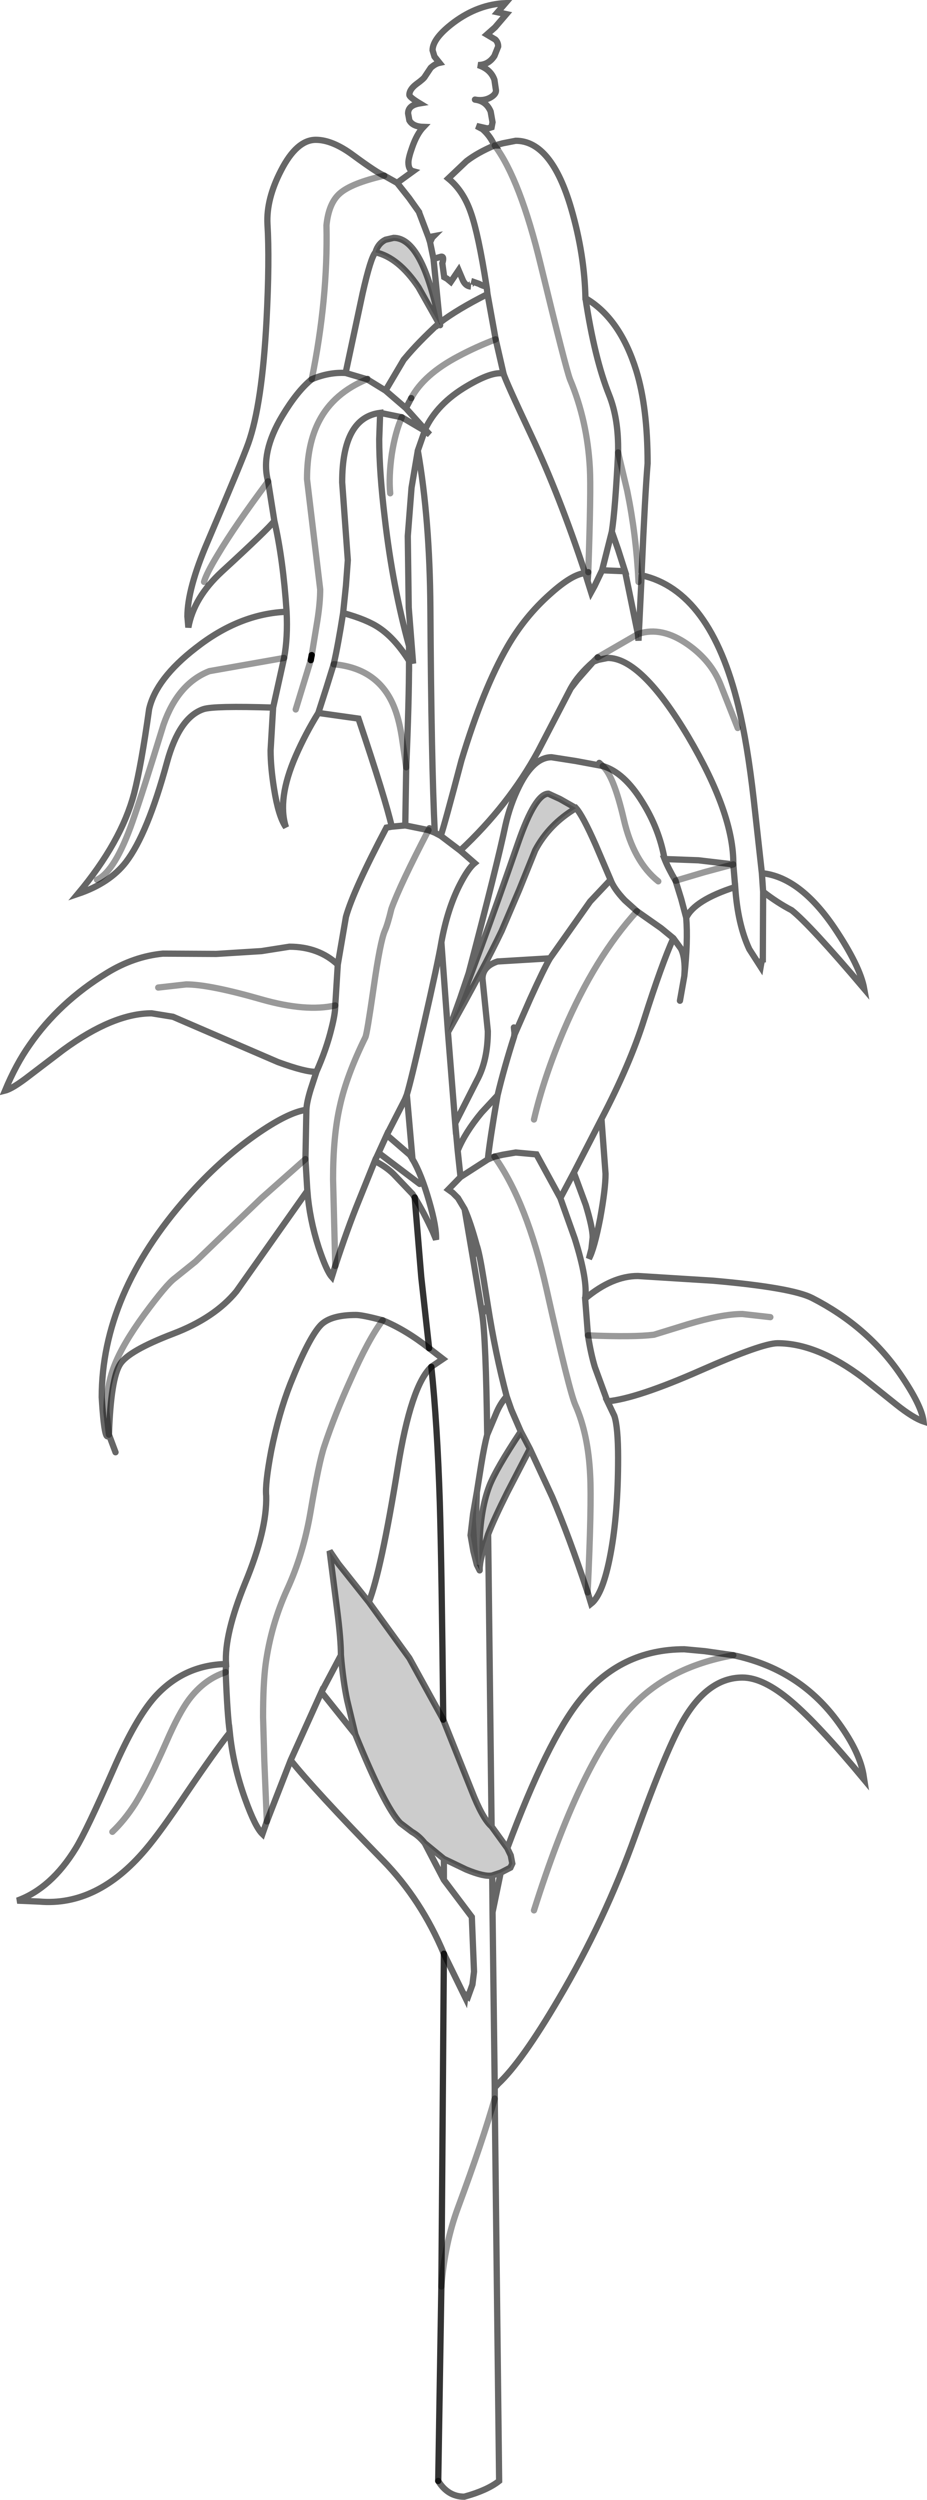 <?xml version="1.0" encoding="UTF-8" standalone="no"?>
<svg xmlns:xlink="http://www.w3.org/1999/xlink" height="397.8px" width="147.65px" xmlns="http://www.w3.org/2000/svg">
  <g transform="matrix(1.0, 0.0, 0.0, 1.0, 73.9, 198.9)">
    <path d="M-10.65 -169.8 L-8.1 -171.65 Q-8.85 -171.85 -8.85 -173.05 -8.85 -173.75 -8.25 -175.45 -7.5 -177.6 -6.45 -178.7 -8.15 -178.75 -8.7 -179.75 L-8.9 -180.85 Q-8.9 -182.15 -7.05 -182.45 -8.7 -183.45 -8.7 -183.8 -8.7 -184.65 -7.6 -185.5 -6.35 -186.4 -6.2 -186.75 L-5.3 -188.1 Q-4.6 -188.75 -3.9 -188.9 L-4.7 -189.9 -5.0 -190.9 Q-5.0 -192.8 -1.6 -195.35 2.25 -198.2 6.6 -198.4 L5.35 -196.95 6.75 -196.65 4.95 -194.55 3.65 -193.4 5.0 -192.6 Q5.45 -192.15 5.45 -191.5 L4.85 -190.0 Q3.9 -188.55 2.25 -188.55 4.25 -187.9 4.85 -186.2 L5.1 -184.5 Q5.1 -183.9 4.25 -183.4 3.3 -182.85 2.05 -183.0 3.6 -182.7 4.25 -181.15 L4.55 -179.45 4.4 -178.65 3.75 -178.45 2.0 -178.85 2.95 -178.35 Q4.1 -177.35 4.75 -175.95 L4.85 -175.75 Q2.15 -174.6 0.4 -173.25 L-2.5 -170.5 Q-0.1 -168.55 1.1 -165.05 2.3 -161.65 3.6 -153.3 2.3 -161.65 1.1 -165.05 -0.1 -168.55 -2.5 -170.5 L0.4 -173.25 Q2.15 -174.6 4.85 -175.75 L4.9 -175.75 6.2 -176.1 8.25 -176.5 Q13.95 -176.5 17.1 -165.65 19.2 -158.4 19.35 -151.45 24.85 -148.25 27.45 -139.9 29.25 -134.05 29.25 -125.15 28.85 -120.4 28.3 -107.85 L28.3 -107.35 Q39.25 -104.9 43.7 -86.55 45.15 -80.55 46.15 -71.7 L47.45 -59.95 Q53.5 -59.35 59.0 -51.25 63.1 -45.15 63.75 -41.55 55.1 -51.75 52.2 -54.05 49.9 -55.25 47.65 -57.0 L47.6 -46.25 Q47.45 -46.25 47.25 -45.05 L45.45 -47.85 Q43.6 -51.8 43.2 -57.75 36.7 -55.65 35.4 -52.85 35.7 -49.1 35.1 -43.6 L35.15 -44.65 Q35.15 -46.8 34.55 -47.95 L33.35 -49.6 31.4 -51.2 27.55 -53.9 25.6 -55.65 Q23.85 -57.5 23.35 -58.9 23.85 -57.5 25.6 -55.65 L27.55 -53.9 31.4 -51.2 33.35 -49.6 Q31.5 -45.5 28.7 -36.7 26.45 -29.55 21.9 -20.85 L17.5 -12.3 21.9 -20.85 22.55 -12.1 Q22.55 -9.75 21.7 -5.05 20.75 -0.15 19.9 1.4 L20.3 -0.15 20.5 -2.0 Q20.5 -3.5 19.4 -7.15 L17.5 -12.3 15.35 -8.25 11.55 -15.2 8.25 -15.5 6.2 -15.15 4.85 -14.85 3.8 -14.4 4.85 -14.85 6.2 -15.15 8.25 -15.5 11.55 -15.2 15.35 -8.25 17.65 -1.8 Q19.75 4.9 19.3 7.75 23.6 4.15 27.7 4.15 L39.7 4.9 Q52.2 6.0 55.45 7.65 64.25 12.15 69.5 19.8 72.9 24.75 73.2 27.3 71.55 26.75 68.85 24.6 L63.6 20.4 Q56.25 14.85 49.95 14.85 47.5 14.85 37.75 19.15 27.55 23.65 22.85 24.1 L23.95 26.4 Q24.55 28.2 24.55 33.15 24.55 41.95 23.35 48.35 22.15 54.8 20.25 56.3 L19.7 54.5 Q16.7 45.5 14.05 39.3 L10.5 31.65 9.05 28.9 7.55 25.45 6.8 23.3 7.55 25.45 9.05 28.9 Q5.1 34.85 4.05 37.55 2.45 41.7 2.45 48.2 L2.5 50.1 2.5 50.55 2.5 51.0 2.5 50.55 2.55 50.1 Q2.65 48.95 3.85 45.25 L4.4 91.75 Q2.95 90.5 1.2 86.0 L-3.3 74.75 Q-3.55 50.25 -3.85 40.15 -4.25 27.65 -5.2 18.6 -8.45 21.6 -10.55 34.7 -13.2 51.05 -15.15 56.05 L-20.0 49.95 -21.4 47.9 -21.2 49.5 -20.2 57.3 Q-19.6 62.0 -19.6 64.5 L-22.7 70.35 -17.3 77.1 Q-12.6 88.65 -10.15 91.2 L-8.3 92.6 Q-7.15 93.25 -6.25 94.4 L-3.2 100.25 -3.2 96.9 0.35 98.6 Q3.25 99.8 4.5 99.55 L4.55 105.4 5.85 99.1 7.4 98.3 7.7 97.65 7.45 96.35 6.9 95.2 Q13.3 78.05 18.5 71.6 24.95 63.55 35.1 63.55 L38.35 63.85 42.9 64.5 Q53.15 66.65 59.25 74.7 62.9 79.55 63.6 83.35 L63.75 84.3 Q56.4 75.45 52.15 71.85 47.7 68.05 44.35 68.05 39.0 68.05 35.1 74.55 32.4 79.0 27.3 93.15 22.4 106.8 15.1 119.15 9.2 129.2 5.45 132.7 L4.9 135.05 5.6 195.9 Q3.7 197.4 0.05 198.4 -2.55 198.4 -4.1 195.9 L-3.6 164.95 -3.2 112.0 Q-6.8 103.4 -12.9 97.15 -24.0 85.75 -27.6 81.2 L-31.4 90.95 -32.1 92.95 Q-33.25 91.85 -34.85 87.4 -36.75 82.15 -37.3 76.8 -39.65 79.75 -44.2 86.45 -48.35 92.65 -50.7 95.4 -58.4 104.5 -67.65 103.7 L-71.15 103.55 Q-65.75 101.6 -61.85 95.25 -60.15 92.5 -55.85 82.7 -52.35 74.65 -49.25 71.15 -44.65 66.05 -37.9 65.9 -38.2 61.2 -34.85 53.0 -31.35 44.55 -31.5 39.15 -31.7 37.25 -30.7 31.95 -29.5 26.0 -27.65 21.3 -24.65 13.8 -22.75 11.9 -21.15 10.35 -17.2 10.35 -16.2 10.35 -12.95 11.2 -9.3 12.7 -5.55 15.65 L-6.8 4.35 -7.85 -8.35 -8.2 -8.9 -11.2 -12.05 Q-12.35 -13.2 -14.2 -14.15 L-16.8 -7.7 Q-18.55 -3.4 -20.5 2.55 L-21.05 4.3 Q-21.9 3.35 -23.15 -0.4 -24.6 -4.9 -24.95 -9.4 L-36.25 6.6 Q-39.75 10.85 -46.35 13.35 -53.4 16.05 -54.75 18.15 -56.25 20.45 -56.55 29.4 L-56.95 25.75 Q-56.95 21.65 -55.7 18.45 -54.4 15.05 -50.9 10.25 -47.4 5.5 -46.05 4.5 L-42.75 1.85 -32.25 -8.25 -25.25 -14.45 -25.1 -22.3 -25.25 -14.45 -24.95 -9.4 -25.25 -14.45 -32.25 -8.25 -42.75 1.85 -46.05 4.5 Q-47.4 5.5 -50.9 10.25 -54.4 15.05 -55.7 18.45 -56.95 21.65 -56.95 25.75 L-56.55 29.4 Q-57.25 30.95 -57.7 23.45 -57.7 7.0 -44.1 -8.4 -39.0 -14.2 -33.25 -18.25 -28.05 -21.9 -25.1 -22.3 -25.05 -23.5 -24.4 -25.6 L-23.5 -28.35 Q-21.9 -31.95 -21.1 -35.25 -20.5 -37.6 -20.5 -38.9 L-20.1 -45.4 -20.5 -38.9 Q-20.5 -37.6 -21.1 -35.25 -21.9 -31.95 -23.5 -28.35 -25.15 -28.25 -29.65 -29.9 L-46.35 -37.1 -49.75 -37.65 Q-55.85 -37.65 -63.8 -31.85 L-69.25 -27.7 Q-71.9 -25.65 -73.1 -25.35 -71.35 -29.55 -69.2 -32.6 -64.5 -39.4 -56.9 -44.05 -52.6 -46.7 -47.95 -47.15 L-39.45 -47.1 -32.25 -47.55 -27.8 -48.25 Q-23.15 -48.25 -20.1 -45.4 L-18.8 -53.0 Q-17.6 -57.25 -12.35 -67.2 L-11.5 -67.35 -9.35 -67.55 -5.65 -66.8 -5.5 -67.1 -5.65 -66.8 -4.65 -66.4 -3.7 -65.9 Q-3.2 -67.25 -0.4 -77.9 3.05 -89.3 6.95 -96.05 9.7 -100.8 13.7 -104.35 17.25 -107.55 19.3 -107.7 15.2 -120.1 10.7 -129.65 6.6 -138.35 6.3 -139.45 4.5 -139.85 0.45 -137.45 -4.3 -134.65 -6.2 -130.55 L-5.45 -129.75 -6.25 -130.35 -7.35 -127.2 Q-5.45 -116.35 -5.35 -102.2 -5.2 -77.55 -4.65 -66.4 L-5.65 -66.8 -9.35 -67.55 -11.5 -67.35 Q-12.5 -71.75 -16.8 -84.55 L-23.2 -85.45 Q-25.25 -82.15 -26.8 -78.6 -29.8 -71.7 -28.35 -67.25 -29.55 -68.95 -30.25 -73.4 -30.8 -76.85 -30.8 -79.5 L-30.4 -86.3 -28.65 -94.2 Q-28.05 -97.4 -28.25 -101.55 -28.05 -97.4 -28.65 -94.2 L-30.4 -86.3 Q-39.85 -86.6 -41.5 -86.05 -45.35 -84.75 -47.3 -77.6 -50.4 -66.2 -53.85 -61.7 -56.45 -58.35 -61.5 -56.65 -54.6 -64.9 -52.55 -72.6 -51.4 -77.1 -50.15 -86.05 -49.05 -90.9 -42.7 -95.8 -35.75 -101.25 -28.25 -101.55 -28.8 -109.9 -30.2 -116.0 -31.3 -114.6 -38.55 -107.95 -43.05 -103.8 -43.9 -99.05 L-44.05 -100.8 Q-44.05 -105.2 -40.85 -112.65 -35.35 -125.55 -34.35 -128.35 -32.15 -134.55 -31.45 -147.9 -30.95 -157.5 -31.3 -163.25 -31.5 -167.2 -29.15 -171.75 -26.65 -176.65 -23.6 -176.65 -20.95 -176.65 -17.65 -174.2 -13.7 -171.3 -12.7 -170.95 -17.95 -169.75 -19.8 -168.1 -21.55 -166.55 -21.9 -163.05 -21.65 -151.3 -24.25 -138.55 -21.65 -151.3 -21.9 -163.05 -21.55 -166.55 -19.8 -168.1 -17.95 -169.75 -12.7 -170.95 L-10.65 -169.8 -8.75 -167.4 -7.15 -165.15 -7.15 -165.1 -5.65 -161.15 -7.15 -165.1 -7.15 -165.15 -8.75 -167.4 -10.65 -169.8 M-5.4 -160.35 L-5.05 -161.1 -4.85 -161.3 -5.65 -161.15 -5.4 -160.35 -4.85 -157.7 -5.4 -160.35 M3.6 -153.3 Q3.1 -153.35 2.35 -153.75 L1.2 -154.15 Q1.6 -154.1 1.15 -153.7 0.7 -153.35 1.1 -153.3 0.3 -153.35 -0.15 -154.25 L-0.85 -155.9 -2.1 -154.05 -2.7 -154.55 -3.15 -154.8 -3.45 -157.0 Q-3.1 -158.15 -3.65 -158.05 L-4.85 -157.7 -3.85 -147.55 Q-1.1 -149.65 3.75 -152.1 L3.6 -153.3 M1.75 -183.05 L2.05 -183.0 1.75 -183.05 M19.8 -107.85 Q20.25 -120.95 20.05 -124.4 19.65 -131.95 16.9 -138.5 16.25 -140.15 12.25 -156.65 8.95 -170.35 4.9 -175.75 8.95 -170.35 12.25 -156.65 16.25 -140.15 16.9 -138.5 19.65 -131.95 20.05 -124.4 20.25 -120.95 19.8 -107.85 L19.7 -106.4 20.25 -104.65 20.8 -105.65 22.0 -108.15 20.8 -105.65 20.25 -104.65 19.7 -106.4 19.8 -107.85 M23.55 -114.3 L22.0 -108.15 25.65 -108.0 24.55 -111.45 23.55 -114.3 Q24.1 -117.85 24.55 -126.9 24.65 -132.25 23.1 -136.1 20.8 -141.85 19.35 -151.45 20.8 -141.85 23.1 -136.1 24.65 -132.25 24.55 -126.9 24.1 -117.85 23.55 -114.3 M5.05 -144.9 L6.3 -139.45 5.05 -144.9 Q1.9 -143.7 -0.9 -142.2 -6.4 -139.3 -8.4 -135.55 -6.4 -139.3 -0.9 -142.2 1.9 -143.7 5.05 -144.9 L3.75 -152.1 5.05 -144.9 M19.7 -106.4 L19.3 -107.7 19.7 -106.4 M-6.2 -130.55 L-9.25 -133.95 -8.4 -135.55 -9.25 -133.95 -6.2 -130.55 M27.8 -106.3 Q27.45 -113.7 26.0 -120.8 L24.55 -126.9 26.0 -120.8 Q27.45 -113.7 27.8 -106.3 M43.2 -57.75 L42.9 -61.35 43.2 -57.75 M47.65 -57.0 L47.45 -59.95 47.65 -57.0 M27.85 -98.05 Q31.5 -99.25 35.65 -96.35 39.35 -93.75 40.85 -90.0 L43.6 -83.05 40.85 -90.0 Q39.35 -93.75 35.65 -96.35 31.5 -99.25 27.85 -98.05 L27.7 -98.0 27.8 -96.95 27.85 -98.05 28.3 -107.35 27.85 -98.05 M21.3 -94.3 L27.7 -98.0 21.3 -94.3 20.6 -93.6 21.3 -94.3 M31.95 -62.2 L37.35 -62.0 42.9 -61.35 Q43.0 -69.35 35.7 -81.7 28.25 -94.2 22.9 -94.2 L21.4 -93.9 20.6 -93.6 Q18.15 -91.45 17.0 -89.35 L11.8 -79.35 Q7.15 -70.8 -0.6 -63.55 L1.7 -61.55 Q0.65 -60.7 -0.7 -58.05 -2.65 -54.2 -3.6 -48.95 L-2.55 -34.65 -1.4 -20.15 2.05 -26.95 Q3.8 -30.15 3.8 -34.8 L2.95 -43.15 Q2.95 -45.1 5.35 -45.9 L13.7 -46.4 20.1 -55.45 23.35 -58.9 21.0 -64.4 Q18.9 -69.15 17.85 -70.3 L15.3 -71.75 13.45 -72.6 Q11.35 -72.6 8.65 -64.85 2.1 -45.95 -1.95 -36.05 L-0.6 -40.05 0.75 -44.05 Q5.35 -61.55 6.6 -67.55 7.35 -70.9 8.8 -73.8 11.1 -78.4 13.95 -78.4 L17.8 -77.8 22.1 -77.0 Q25.5 -76.0 28.4 -71.3 31.1 -67.0 31.95 -62.2 32.55 -60.7 33.7 -58.75 32.55 -60.7 31.95 -62.2 M42.9 -61.35 L38.25 -60.1 33.7 -58.75 38.25 -60.1 42.9 -61.35 M35.4 -52.85 L34.6 -55.85 33.7 -58.75 34.6 -55.85 35.4 -52.85 M22.1 -77.0 Q23.85 -75.45 25.45 -68.55 27.0 -61.8 30.95 -58.65 27.0 -61.8 25.45 -68.55 23.85 -75.45 22.1 -77.0 M8.05 -34.25 L10.55 -39.95 Q12.75 -44.8 13.7 -46.4 12.75 -44.8 10.55 -39.95 L8.05 -34.25 8.05 -34.55 8.0 -34.0 8.05 -34.25 M5.35 -24.6 Q6.4 -29.0 8.0 -34.0 6.4 -29.0 5.35 -24.6 L2.8 -21.85 Q0.15 -18.65 -1.0 -15.8 L-0.55 -11.6 3.8 -14.4 Q4.1 -17.35 5.35 -24.6 M8.05 -34.55 L8.0 -34.9 7.95 -35.4 8.0 -34.9 8.05 -34.55 M3.8 8.85 L3.1 4.45 Q2.45 0.4 2.0 -0.85 L1.4 1.15 0.1 -6.5 Q1.05 -4.35 2.0 -0.85 1.05 -4.35 0.1 -6.5 L1.4 1.15 2.0 -0.85 Q2.45 0.4 3.1 4.45 L3.8 8.85 2.9 10.2 1.4 1.15 2.9 10.2 Q3.5 14.0 3.7 29.4 L5.05 26.2 Q5.75 24.45 6.8 23.3 5.0 16.5 3.8 8.85 M4.85 -14.85 Q10.05 -7.55 13.15 6.25 16.8 22.6 17.75 24.7 19.8 29.35 20.1 35.85 20.35 40.45 19.7 54.5 20.35 40.45 20.1 35.85 19.8 29.35 17.75 24.7 16.8 22.6 13.15 6.25 10.05 -7.55 4.85 -14.85 M11.15 -20.75 Q12.7 -27.4 15.9 -34.95 20.85 -46.55 27.55 -53.9 20.85 -46.55 15.9 -34.95 12.7 -27.4 11.15 -20.75 M27.7 -98.0 L25.65 -108.0 27.7 -98.0 M19.75 13.6 Q27.05 13.9 30.25 13.5 L35.6 11.85 Q41.1 10.2 44.35 10.2 L48.8 10.7 44.35 10.2 Q41.1 10.2 35.6 11.85 L30.25 13.5 Q27.05 13.9 19.75 13.6 20.2 16.5 20.85 18.65 L22.85 24.1 20.85 18.65 Q20.2 16.5 19.75 13.6 L19.3 7.75 19.75 13.6 M3.7 29.4 Q3.25 31.1 2.75 34.15 L2.05 38.55 2.75 34.15 Q3.25 31.1 3.7 29.4 M2.35 50.1 L2.1 46.7 1.9 42.9 2.05 38.55 1.45 42.0 1.05 45.4 1.5 47.95 2.05 50.1 2.5 51.0 2.35 50.1 M4.9 133.3 L4.55 105.4 4.9 133.3 4.9 134.8 5.45 132.7 4.9 133.3 M42.9 64.5 Q32.3 66.4 26.3 73.15 18.45 82.0 11.15 105.1 18.45 82.0 26.3 73.15 32.3 66.4 42.9 64.5 M-3.2 112.0 L0.2 118.95 0.25 118.55 0.65 118.85 1.35 116.9 1.6 114.85 1.25 106.15 -3.2 100.25 1.25 106.15 1.6 114.85 1.35 116.9 0.65 118.85 0.25 118.55 0.2 118.95 -3.2 112.0 M-27.6 81.2 L-22.7 70.35 -27.6 81.2 M-31.2 -122.3 L-30.2 -116.0 -31.2 -122.3 Q-36.5 -115.2 -39.2 -110.65 -41.05 -107.6 -41.4 -106.3 -41.05 -107.6 -39.2 -110.65 -36.5 -115.2 -31.2 -122.3 -32.45 -126.85 -28.95 -132.7 -26.55 -136.7 -24.25 -138.55 -21.5 -139.7 -18.85 -139.55 -21.5 -139.7 -24.25 -138.55 -26.55 -136.7 -28.95 -132.7 -32.45 -126.85 -31.2 -122.3 M-14.1 -158.75 Q-14.85 -157.95 -16.15 -152.2 L-18.85 -139.55 -15.45 -138.55 -15.35 -138.6 -15.35 -138.5 -12.5 -136.75 -9.6 -141.65 -9.3 -142.0 -9.6 -141.65 -9.7 -144.35 -9.3 -142.0 Q-7.4 -144.3 -4.0 -147.45 L-3.8 -147.15 -3.85 -147.55 -3.9 -147.5 Q-6.6 -161.05 -11.2 -161.05 L-12.5 -160.75 Q-13.7 -160.15 -14.1 -158.75 M-9.25 -133.95 L-12.5 -136.75 -9.25 -133.95 M-8.75 -96.1 Q-11.35 -105.55 -12.6 -116.35 -13.5 -123.8 -13.5 -129.0 L-13.35 -133.2 Q-19.4 -132.45 -19.4 -122.15 L-18.5 -109.75 -18.8 -105.7 -19.25 -101.35 Q-15.4 -100.3 -13.45 -98.95 -11.0 -97.3 -8.75 -93.75 L-8.75 -96.1 -8.1 -93.3 -8.8 -102.2 -8.95 -113.6 -8.35 -121.3 -7.35 -127.2 -8.35 -121.3 -8.95 -113.6 -8.8 -102.2 -8.1 -93.3 -8.75 -96.1 M-6.25 -130.35 L-9.9 -132.5 -13.35 -133.2 -9.9 -132.5 -6.25 -130.35 M-9.9 -132.5 Q-10.95 -130.15 -11.5 -126.6 -12.0 -123.05 -11.75 -120.4 -12.0 -123.05 -11.5 -126.6 -10.95 -130.15 -9.9 -132.5 M-15.45 -138.55 Q-20.75 -136.35 -23.05 -131.95 -25.0 -128.25 -25.0 -122.65 L-22.9 -105.1 Q-22.9 -103.0 -23.35 -100.15 L-24.25 -94.65 -23.35 -100.15 Q-22.9 -103.0 -22.9 -105.1 L-25.0 -122.65 Q-25.0 -128.25 -23.05 -131.95 -20.75 -136.35 -15.45 -138.55 M-19.25 -101.35 Q-20.05 -96.25 -20.75 -93.2 L-21.9 -89.5 -23.2 -85.45 -21.9 -89.5 -20.75 -93.2 Q-20.05 -96.25 -19.25 -101.35 M-20.75 -93.2 Q-13.5 -92.55 -11.05 -86.2 -10.25 -84.15 -9.8 -80.95 L-9.2 -76.8 -9.8 -80.95 Q-10.25 -84.15 -11.05 -86.2 -13.5 -92.55 -20.75 -93.2 M-8.75 -93.75 Q-8.75 -87.2 -9.2 -76.8 -8.75 -87.2 -8.75 -93.75 M-24.4 -93.85 L-26.8 -86.0 -24.4 -93.85 -24.25 -94.65 -24.4 -93.85 M-3.7 -65.9 L-0.6 -63.55 -3.7 -65.9 M-5.65 -66.8 Q-10.15 -58.15 -11.55 -54.3 -12.15 -51.8 -12.6 -50.8 -13.35 -49.05 -14.4 -41.65 -15.45 -34.35 -15.7 -33.85 -18.7 -27.75 -19.75 -22.95 -20.85 -18.2 -20.85 -11.25 L-20.5 2.55 -20.85 -11.25 Q-20.85 -18.2 -19.75 -22.95 -18.7 -27.75 -15.7 -33.85 -15.45 -34.35 -14.4 -41.65 -13.35 -49.05 -12.6 -50.8 -12.15 -51.8 -11.55 -54.3 -10.15 -58.15 -5.65 -66.8 M-9.2 -76.8 L-9.35 -67.55 -9.2 -76.8 M-20.5 -38.9 Q-25.15 -37.85 -32.2 -39.85 -40.55 -42.25 -44.25 -42.25 L-48.7 -41.75 -44.25 -42.25 Q-40.55 -42.25 -32.2 -39.85 -25.15 -37.85 -20.5 -38.9 M-58.45 -58.9 Q-55.55 -60.3 -52.8 -68.15 -51.2 -72.7 -47.85 -83.6 -45.55 -90.15 -40.55 -92.1 L-28.65 -94.2 -40.55 -92.1 Q-45.55 -90.15 -47.85 -83.6 -51.2 -72.7 -52.8 -68.15 -55.55 -60.3 -58.45 -58.9 M-3.6 -48.95 Q-4.1 -45.95 -6.45 -35.65 -8.4 -27.05 -9.1 -24.7 -8.4 -27.05 -6.45 -35.65 -4.1 -45.95 -3.6 -48.95 M-8.2 -14.45 L-9.1 -24.7 -9.4 -23.95 -12.3 -18.3 -8.6 -15.1 -8.2 -14.4 -8.2 -14.45 Q-6.8 -12.1 -5.55 -7.75 -4.35 -3.6 -4.45 -1.65 L-4.95 -2.85 Q-6.4 -6.0 -7.85 -8.35 -6.4 -6.0 -4.95 -2.85 L-4.45 -1.65 Q-4.35 -3.6 -5.55 -7.75 -6.8 -12.1 -8.2 -14.45 M-0.55 -11.6 L-2.5 -9.6 -1.8 -9.1 -0.95 -8.25 0.1 -6.5 -0.95 -8.25 -1.8 -9.1 -2.5 -9.6 -0.55 -11.6 M-13.6 -15.45 L-14.2 -14.15 -13.6 -15.45 -12.3 -18.3 -13.6 -15.45 -7.05 -10.5 -13.6 -15.45 M-1.0 -15.8 L-1.4 -20.15 -1.0 -15.8 M-31.4 90.95 L-31.8 81.3 -32.0 74.35 Q-32.0 69.1 -31.6 66.0 -30.75 59.7 -28.15 54.0 -25.6 48.45 -24.45 41.75 -23.1 33.75 -22.25 31.25 -20.55 26.15 -18.1 20.75 -15.2 14.15 -12.95 11.2 -15.2 14.15 -18.1 20.75 -20.55 26.15 -22.25 31.25 -23.1 33.75 -24.45 41.75 -25.6 48.45 -28.15 54.0 -30.75 59.7 -31.6 66.0 -32.0 69.1 -32.0 74.35 L-31.8 81.3 -31.4 90.95 M-5.55 15.65 L-3.35 17.35 -5.2 18.6 -3.35 17.35 -5.55 15.65 M-37.95 67.2 Q-41.35 68.3 -43.8 71.55 -45.4 73.7 -47.4 78.3 -50.15 84.55 -52.35 88.1 -54.05 90.75 -56.0 92.6 -54.05 90.75 -52.35 88.1 -50.15 84.55 -47.4 78.3 -45.4 73.7 -43.8 71.55 -41.35 68.3 -37.95 67.2 L-37.9 65.9 -37.95 67.2 Q-37.7 73.95 -37.3 76.8 -37.7 73.95 -37.95 67.2 M4.9 135.05 Q3.05 141.6 -0.95 152.4 -3.05 158.05 -3.6 164.95 -3.05 158.05 -0.95 152.4 3.05 141.6 4.9 135.05" fill="#ffffff" fill-opacity="0.0" fill-rule="evenodd" stroke="none"/>
    <path d="M27.85 -98.05 L27.8 -96.95 27.7 -98.0 27.85 -98.05 M-3.9 -147.5 L-3.85 -147.55 -3.8 -147.15 -3.9 -147.5" fill="#b6b7ba" fill-rule="evenodd" stroke="none"/>
    <path d="M-1.95 -36.05 Q2.1 -45.95 8.65 -64.85 11.35 -72.6 13.45 -72.6 L15.3 -71.75 17.85 -70.3 Q13.55 -67.75 11.35 -63.6 L8.8 -57.3 6.0 -50.75 Q3.1 -44.7 -2.55 -34.65 L-1.95 -36.05 M9.05 28.9 L10.5 31.65 6.9 38.6 Q4.8 42.8 3.85 45.25 2.65 48.95 2.55 50.1 L2.5 50.1 2.45 48.2 Q2.45 41.7 4.05 37.55 5.1 34.85 9.05 28.9 M2.05 50.1 L1.5 47.95 1.05 45.4 1.45 42.0 2.05 38.55 1.9 42.9 2.1 46.7 2.35 50.1 2.05 50.1 M4.4 91.75 L6.9 95.2 7.45 96.35 7.7 97.65 7.4 98.3 5.85 99.1 4.5 99.55 Q3.25 99.8 0.35 98.6 L-3.2 96.9 -6.25 94.4 Q-7.15 93.25 -8.3 92.6 L-10.15 91.2 Q-12.6 88.65 -17.3 77.1 L-18.6 71.7 Q-19.25 68.65 -19.6 64.5 -19.6 62.0 -20.2 57.3 L-21.2 49.5 -21.4 47.9 -20.0 49.95 -15.15 56.05 -8.7 64.95 -3.3 74.75 1.2 86.0 Q2.95 90.5 4.4 91.75 M-14.1 -158.75 Q-13.7 -160.15 -12.5 -160.75 L-11.2 -161.05 Q-6.6 -161.05 -3.9 -147.5 L-4.0 -147.45 -7.25 -153.2 Q-10.45 -157.95 -14.1 -158.75" fill="#000000" fill-opacity="0.2" fill-rule="evenodd" stroke="none"/>
    <path d="M2.05 50.1 L2.35 50.1 2.5 51.0 2.05 50.1 M2.5 50.55 L2.5 50.1 2.55 50.1 2.5 50.55" fill="#797a7d" fill-rule="evenodd" stroke="none"/>
    <path d="M-3.8 -147.15 L-4.0 -147.45 -3.9 -147.5 -3.8 -147.15" fill="#999b9e" fill-rule="evenodd" stroke="none"/>
    <path d="M-2.55 -34.65 L-0.6 -40.05 -1.95 -36.05 -2.55 -34.65" fill="#939598" fill-rule="evenodd" stroke="none"/>
    <path d="M2.05 -183.0 Q3.3 -182.85 4.25 -183.4 5.1 -183.9 5.1 -184.5 L4.85 -186.2 Q4.25 -187.9 2.25 -188.55 3.9 -188.55 4.85 -190.0 L5.45 -191.5 Q5.45 -192.15 5.0 -192.6 L3.65 -193.4 4.95 -194.55 6.75 -196.65 5.35 -196.95 6.6 -198.4 Q2.25 -198.2 -1.6 -195.35 -5.0 -192.8 -5.0 -190.9 L-4.7 -189.9 -3.9 -188.9 Q-4.6 -188.75 -5.3 -188.1 L-6.2 -186.75 Q-6.35 -186.4 -7.6 -185.5 -8.7 -184.65 -8.7 -183.8 -8.7 -183.45 -7.05 -182.45 -8.9 -182.15 -8.9 -180.85 L-8.7 -179.75 Q-8.15 -178.75 -6.45 -178.7 -7.5 -177.6 -8.25 -175.45 -8.85 -173.75 -8.85 -173.05 -8.85 -171.85 -8.1 -171.65 L-10.65 -169.8 -8.75 -167.4 -7.15 -165.15 -7.15 -165.1 -5.65 -161.15 -4.85 -161.3 -5.05 -161.1 -5.4 -160.35 -4.85 -157.7 -3.65 -158.05 Q-3.1 -158.15 -3.45 -157.0 L-3.15 -154.8 -2.7 -154.55 -2.1 -154.05 -0.85 -155.9 -0.15 -154.25 Q0.3 -153.35 1.1 -153.3 0.7 -153.35 1.15 -153.7 1.6 -154.1 1.2 -154.15 L2.35 -153.75 Q3.1 -153.35 3.6 -153.3 2.3 -161.65 1.1 -165.05 -0.1 -168.55 -2.5 -170.5 L0.4 -173.25 Q2.15 -174.6 4.85 -175.75 L4.75 -175.95 Q4.1 -177.35 2.95 -178.35 L2.0 -178.85 3.75 -178.45 4.4 -178.65 4.55 -179.45 4.25 -181.15 Q3.6 -182.7 2.05 -183.0 L1.75 -183.05 M4.85 -175.75 L4.9 -175.75 4.75 -175.95 M4.9 -175.75 L6.2 -176.1 8.25 -176.5 Q13.95 -176.5 17.1 -165.65 19.2 -158.4 19.35 -151.45 24.85 -148.25 27.45 -139.9 29.25 -134.05 29.25 -125.15 28.85 -120.4 28.3 -107.85 M28.3 -107.35 Q39.25 -104.9 43.7 -86.55 45.15 -80.55 46.15 -71.7 L47.45 -59.95 Q53.5 -59.35 59.0 -51.25 63.1 -45.15 63.75 -41.55 55.1 -51.75 52.2 -54.05 49.9 -55.25 47.65 -57.0 L47.6 -46.25 Q47.45 -46.25 47.25 -45.05 L45.45 -47.85 Q43.6 -51.8 43.2 -57.75 36.7 -55.65 35.4 -52.85 35.7 -49.1 35.1 -43.6 L34.4 -39.65 M-4.85 -157.7 L-3.85 -147.55 Q-1.1 -149.65 3.75 -152.1 L3.6 -153.3 M19.8 -107.85 L19.7 -106.4 20.25 -104.65 20.8 -105.65 22.0 -108.15 23.55 -114.3 Q24.1 -117.85 24.55 -126.9 24.65 -132.25 23.1 -136.1 20.8 -141.85 19.35 -151.45 M19.3 -107.7 Q15.2 -120.1 10.7 -129.65 6.6 -138.35 6.3 -139.45 4.5 -139.85 0.45 -137.45 -4.3 -134.65 -6.2 -130.55 L-5.45 -129.75 -6.25 -130.35 -7.35 -127.2 Q-5.45 -116.35 -5.35 -102.2 -5.2 -77.55 -4.65 -66.4 L-3.7 -65.9 Q-3.2 -67.25 -0.4 -77.9 3.05 -89.3 6.95 -96.05 9.7 -100.8 13.7 -104.35 17.25 -107.55 19.3 -107.7 L19.7 -106.4 M6.3 -139.45 L5.05 -144.9 3.75 -152.1 M-8.4 -135.55 L-9.25 -133.95 -6.2 -130.55 M22.0 -108.15 L25.65 -108.0 24.55 -111.45 23.55 -114.3 M47.45 -59.95 L47.65 -57.0 M42.9 -61.35 L43.2 -57.75 M27.85 -98.05 L27.8 -96.95 27.7 -98.0 27.85 -98.05 28.3 -107.35 M21.3 -94.3 L20.6 -93.6 21.4 -93.9 22.9 -94.2 Q28.25 -94.2 35.7 -81.7 43.0 -69.35 42.9 -61.35 L37.35 -62.0 31.95 -62.2 Q32.55 -60.7 33.7 -58.75 L34.6 -55.85 35.4 -52.85 M22.1 -77.0 L21.55 -77.5 M17.0 -89.35 L11.8 -79.35 Q7.15 -70.8 -0.6 -63.55 L1.7 -61.55 Q0.65 -60.7 -0.7 -58.05 -2.65 -54.2 -3.6 -48.95 L-2.55 -34.65 -0.6 -40.05 0.75 -44.05 Q5.35 -61.55 6.6 -67.55 7.35 -70.9 8.8 -73.8 11.1 -78.4 13.95 -78.4 L17.8 -77.8 22.1 -77.0 Q25.5 -76.0 28.4 -71.3 31.1 -67.0 31.95 -62.2 M17.0 -89.35 L18.05 -90.7 20.6 -93.6 Q18.15 -91.45 17.0 -89.35 M17.85 -70.3 L15.3 -71.75 13.45 -72.6 Q11.35 -72.6 8.65 -64.85 2.1 -45.95 -1.95 -36.05 L-2.55 -34.65 Q3.1 -44.7 6.0 -50.75 L8.8 -57.3 11.35 -63.6 Q13.55 -67.75 17.85 -70.3 18.9 -69.15 21.0 -64.4 L23.35 -58.9 Q23.85 -57.5 25.6 -55.65 L27.55 -53.9 31.4 -51.2 33.35 -49.6 34.55 -47.95 Q35.15 -46.8 35.15 -44.65 L35.1 -43.6 M-2.55 -34.65 L-1.4 -20.15 2.05 -26.95 Q3.8 -30.15 3.8 -34.8 L2.95 -43.15 Q2.95 -45.1 5.35 -45.9 L13.7 -46.4 20.1 -55.45 23.35 -58.9 M13.7 -46.4 Q12.75 -44.8 10.55 -39.95 L8.05 -34.25 8.0 -34.0 Q6.4 -29.0 5.35 -24.6 4.1 -17.35 3.8 -14.4 L4.85 -14.85 6.2 -15.15 8.25 -15.5 11.55 -15.2 15.35 -8.25 17.5 -12.3 21.9 -20.85 Q26.45 -29.55 28.7 -36.7 31.5 -45.5 33.35 -49.6 M8.05 -34.25 L8.05 -34.55 8.0 -34.0 M7.95 -35.4 L8.0 -34.9 8.05 -34.55 M5.35 -24.6 L2.8 -21.85 Q0.15 -18.65 -1.0 -15.8 L-0.55 -11.6 3.8 -14.4 M2.0 -0.85 Q1.05 -4.35 0.1 -6.5 L1.4 1.15 2.0 -0.85 Q2.45 0.4 3.1 4.45 L3.8 8.85 Q5.0 16.5 6.8 23.3 L7.55 25.45 9.05 28.9 10.5 31.65 14.05 39.3 Q16.7 45.5 19.7 54.5 L20.25 56.3 Q22.15 54.8 23.35 48.35 24.55 41.95 24.55 33.15 24.55 28.2 23.95 26.4 L22.85 24.1 Q27.55 23.65 37.75 19.15 47.5 14.85 49.95 14.85 56.25 14.85 63.6 20.4 L68.85 24.6 Q71.55 26.75 73.2 27.3 72.9 24.75 69.5 19.8 64.25 12.15 55.45 7.65 52.2 6.0 39.7 4.9 L27.7 4.15 Q23.6 4.15 19.3 7.75 L19.75 13.6 Q20.2 16.5 20.85 18.65 L22.85 24.1 M21.9 -20.85 L22.55 -12.1 Q22.55 -9.75 21.7 -5.05 20.75 -0.15 19.9 1.4 L20.3 -0.15 20.5 -2.0 Q20.5 -3.5 19.4 -7.15 L17.5 -12.3 M15.35 -8.25 L17.65 -1.8 Q19.75 4.9 19.3 7.75 M25.65 -108.0 L27.7 -98.0 M1.4 1.15 L2.9 10.2 3.8 8.85 M2.9 10.2 Q3.5 14.0 3.7 29.4 L5.05 26.2 Q5.75 24.45 6.8 23.3 M2.05 38.55 L2.75 34.15 Q3.25 31.1 3.7 29.4 M2.35 50.1 L2.1 46.7 1.9 42.9 2.05 38.55 1.45 42.0 1.05 45.4 1.5 47.95 2.05 50.1 2.5 51.0 2.5 50.55 2.5 50.1 2.45 48.2 Q2.45 41.7 4.05 37.55 5.1 34.85 9.05 28.9 M2.35 50.1 L2.5 51.0 M10.5 31.65 L6.9 38.6 Q4.8 42.8 3.85 45.25 L4.4 91.75 6.9 95.2 Q13.3 78.05 18.5 71.6 24.95 63.55 35.1 63.55 L38.35 63.85 42.9 64.5 Q53.15 66.65 59.25 74.7 62.9 79.55 63.6 83.35 L63.75 84.3 Q56.4 75.45 52.15 71.85 47.7 68.05 44.35 68.05 39.0 68.05 35.1 74.55 32.4 79.0 27.3 93.15 22.4 106.8 15.1 119.15 9.2 129.2 5.45 132.7 L4.9 133.3 4.55 105.4 5.85 99.1 4.5 99.55 Q3.25 99.8 0.35 98.6 L-3.2 96.9 -3.2 100.25 -6.25 94.4 Q-7.15 93.25 -8.3 92.6 L-10.15 91.2 Q-12.6 88.65 -17.3 77.1 L-22.7 70.35 -27.6 81.2 -31.4 90.95 -32.1 92.95 Q-33.25 91.85 -34.85 87.4 -36.75 82.15 -37.3 76.8 -39.65 79.75 -44.2 86.45 -48.35 92.65 -50.7 95.4 -58.4 104.5 -67.65 103.7 L-71.15 103.55 Q-65.75 101.6 -61.85 95.25 -60.15 92.5 -55.85 82.7 -52.35 74.65 -49.25 71.15 -44.65 66.05 -37.9 65.9 -38.2 61.2 -34.85 53.0 -31.35 44.55 -31.5 39.15 -31.7 37.25 -30.7 31.95 -29.5 26.0 -27.65 21.3 -24.65 13.8 -22.75 11.9 -21.15 10.35 -17.2 10.35 -16.2 10.35 -12.95 11.2 -9.3 12.7 -5.55 15.65 L-3.35 17.35 -5.2 18.6 Q-8.45 21.6 -10.55 34.7 -13.2 51.05 -15.15 56.05 L-8.7 64.95 -3.3 74.75 1.2 86.0 Q2.95 90.5 4.4 91.75 M4.9 135.05 L5.6 195.9 Q3.7 197.4 0.05 198.4 -2.55 198.4 -4.1 195.9 M-3.2 112.0 Q-6.8 103.4 -12.9 97.15 -24.0 85.75 -27.6 81.2 M-7.85 -8.35 L-8.2 -8.9 -11.2 -12.05 Q-12.35 -13.2 -14.2 -14.15 L-16.8 -7.7 Q-18.55 -3.4 -20.5 2.55 L-21.05 4.3 Q-21.9 3.35 -23.15 -0.4 -24.6 -4.9 -24.95 -9.4 L-36.25 6.6 Q-39.75 10.85 -46.35 13.35 -53.4 16.05 -54.75 18.15 -56.25 20.45 -56.55 29.4 L-55.5 32.2 M2.5 50.55 L2.55 50.1 Q2.65 48.95 3.85 45.25 M6.9 95.2 L7.45 96.35 7.7 97.65 7.4 98.3 5.85 99.1 M4.9 134.8 L4.9 133.3 M4.5 99.55 L4.55 105.4 M-3.2 100.25 L1.25 106.15 1.6 114.85 1.35 116.9 0.65 118.85 0.25 118.55 0.2 118.95 -3.2 112.0 M-12.7 -170.95 Q-13.7 -171.3 -17.65 -174.2 -20.95 -176.65 -23.6 -176.65 -26.65 -176.65 -29.15 -171.75 -31.5 -167.2 -31.3 -163.25 -30.95 -157.5 -31.45 -147.9 -32.15 -134.55 -34.35 -128.35 -35.35 -125.55 -40.85 -112.65 -44.05 -105.2 -44.05 -100.8 L-43.9 -99.05 Q-43.05 -103.8 -38.55 -107.95 -31.3 -114.6 -30.2 -116.0 L-31.2 -122.3 Q-32.45 -126.85 -28.95 -132.7 -26.55 -136.7 -24.25 -138.55 -21.5 -139.7 -18.85 -139.55 L-16.15 -152.2 Q-14.85 -157.95 -14.1 -158.75 -13.7 -160.15 -12.5 -160.75 L-11.2 -161.05 Q-6.6 -161.05 -3.9 -147.5 L-3.85 -147.55 -3.8 -147.15 -4.0 -147.45 Q-7.4 -144.3 -9.3 -142.0 L-9.6 -141.65 -12.5 -136.75 -9.25 -133.95 M-10.65 -169.8 L-12.7 -170.95 M-14.1 -158.75 Q-10.45 -157.95 -7.25 -153.2 L-4.0 -147.45 -3.9 -147.5 -3.8 -147.15 M-5.4 -160.35 L-5.65 -161.15 M-15.35 -138.5 L-12.5 -136.75 M-18.85 -139.55 L-15.45 -138.55 -15.35 -138.6 M-8.75 -96.1 Q-11.35 -105.55 -12.6 -116.35 -13.5 -123.8 -13.5 -129.0 L-13.35 -133.2 Q-19.4 -132.45 -19.4 -122.15 L-18.5 -109.75 -18.8 -105.7 -19.25 -101.35 Q-15.4 -100.3 -13.45 -98.95 -11.0 -97.3 -8.75 -93.75 L-8.75 -96.1 -8.1 -93.3 -8.8 -102.2 -8.95 -113.6 -8.35 -121.3 -7.35 -127.2 M-13.35 -133.2 L-9.9 -132.5 -6.25 -130.35 M-30.2 -116.0 Q-28.8 -109.9 -28.25 -101.55 -28.05 -97.4 -28.65 -94.2 L-30.4 -86.3 -30.8 -79.5 Q-30.8 -76.85 -30.25 -73.4 -29.55 -68.95 -28.35 -67.25 -29.8 -71.7 -26.8 -78.6 -25.25 -82.15 -23.2 -85.45 L-21.9 -89.5 -20.75 -93.2 Q-20.05 -96.25 -19.25 -101.35 M-9.2 -76.8 Q-8.75 -87.2 -8.75 -93.75 M-0.6 -63.55 L-3.7 -65.9 M-5.5 -67.1 L-5.65 -66.8 -4.65 -66.4 M-5.65 -66.8 L-9.35 -67.55 -11.5 -67.35 -12.35 -67.2 Q-17.6 -57.25 -18.8 -53.0 L-20.1 -45.4 -20.5 -38.9 Q-20.5 -37.6 -21.1 -35.25 -21.9 -31.95 -23.5 -28.35 L-24.4 -25.6 Q-25.05 -23.5 -25.1 -22.3 L-25.25 -14.45 -24.95 -9.4 M-23.2 -85.45 L-16.8 -84.55 Q-12.5 -71.75 -11.5 -67.35 M-9.35 -67.55 L-9.2 -76.8 M-28.25 -101.55 Q-35.75 -101.25 -42.7 -95.8 -49.05 -90.9 -50.15 -86.05 -51.4 -77.1 -52.55 -72.6 -54.6 -64.9 -61.5 -56.65 -56.45 -58.35 -53.85 -61.7 -50.4 -66.2 -47.3 -77.6 -45.35 -84.75 -41.5 -86.05 -39.85 -86.6 -30.4 -86.3 M-20.1 -45.4 Q-23.15 -48.25 -27.8 -48.25 L-32.25 -47.55 -39.45 -47.1 -47.95 -47.15 Q-52.6 -46.7 -56.9 -44.05 -64.5 -39.4 -69.2 -32.6 -71.35 -29.55 -73.1 -25.35 -71.9 -25.65 -69.25 -27.7 L-63.8 -31.85 Q-55.85 -37.65 -49.75 -37.65 L-46.35 -37.1 -29.65 -29.9 Q-25.15 -28.25 -23.5 -28.35 M-9.1 -24.7 Q-8.4 -27.05 -6.45 -35.65 -4.1 -45.95 -3.6 -48.95 M-25.1 -22.3 Q-28.05 -21.9 -33.25 -18.25 -39.0 -14.2 -44.1 -8.4 -57.7 7.0 -57.7 23.45 -57.25 30.95 -56.55 29.4 M-12.3 -18.3 L-9.4 -23.95 -9.1 -24.7 -8.2 -14.45 Q-6.8 -12.1 -5.55 -7.75 -4.35 -3.6 -4.45 -1.65 L-4.95 -2.85 Q-6.4 -6.0 -7.85 -8.35 M-8.6 -15.1 L-8.2 -14.45 -8.2 -14.4 M-8.6 -15.1 L-12.3 -18.3 -13.6 -15.45 -7.05 -10.5 M-1.4 -20.15 L-1.0 -15.8 M-14.2 -14.15 L-13.6 -15.45 M0.1 -6.5 L-0.95 -8.25 -1.8 -9.1 -2.5 -9.6 -0.55 -11.6 M-37.95 67.2 L-37.9 65.9 M-19.6 64.5 Q-19.6 62.0 -20.2 57.3 L-21.2 49.5 -21.4 47.9 -20.0 49.95 -15.15 56.05 M-17.3 77.1 L-18.6 71.7 Q-19.25 68.65 -19.6 64.5 L-22.7 70.35 M-3.2 96.9 L-6.25 94.4 M-37.3 76.8 Q-37.7 73.95 -37.95 67.2" fill="none" stroke="#000000" stroke-linecap="round" stroke-linejoin="miter-clip" stroke-miterlimit="4.0" stroke-opacity="0.6" stroke-width="1.0"/>
    <path d="M4.9 -175.75 Q8.95 -170.35 12.25 -156.65 16.25 -140.15 16.9 -138.5 19.65 -131.95 20.05 -124.4 20.25 -120.95 19.8 -107.85 M5.05 -144.9 Q1.9 -143.7 -0.9 -142.2 -6.4 -139.3 -8.4 -135.55 M24.55 -126.9 L26.0 -120.8 Q27.45 -113.7 27.8 -106.3 M43.6 -83.05 L40.85 -90.0 Q39.35 -93.75 35.65 -96.35 31.5 -99.25 27.85 -98.05 M27.7 -98.0 L21.3 -94.3 M33.7 -58.75 L38.25 -60.1 42.9 -61.35 M30.95 -58.65 Q27.0 -61.8 25.45 -68.55 23.85 -75.45 22.1 -77.0 M19.7 54.5 Q20.35 40.45 20.1 35.85 19.8 29.35 17.75 24.7 16.8 22.6 13.15 6.25 10.05 -7.55 4.85 -14.85 M27.55 -53.9 Q20.85 -46.55 15.9 -34.95 12.7 -27.4 11.15 -20.75 M48.8 10.7 L44.35 10.2 Q41.1 10.2 35.6 11.85 L30.25 13.5 Q27.05 13.9 19.75 13.6 M11.15 105.1 Q18.45 82.0 26.3 73.15 32.3 66.4 42.9 64.5 M-31.2 -122.3 Q-36.5 -115.2 -39.2 -110.65 -41.05 -107.6 -41.4 -106.3 M-12.7 -170.95 Q-17.95 -169.75 -19.8 -168.1 -21.55 -166.55 -21.9 -163.05 -21.65 -151.3 -24.25 -138.55 M-11.75 -120.4 Q-12.0 -123.05 -11.5 -126.6 -10.95 -130.15 -9.9 -132.5 M-24.25 -94.65 L-23.35 -100.15 Q-22.9 -103.0 -22.9 -105.1 L-25.0 -122.65 Q-25.0 -128.25 -23.05 -131.95 -20.75 -136.35 -15.45 -138.55 M-9.2 -76.8 L-9.8 -80.95 Q-10.25 -84.15 -11.05 -86.2 -13.5 -92.55 -20.75 -93.2 M-26.8 -86.0 L-24.4 -93.85 M-20.5 2.55 L-20.85 -11.25 Q-20.85 -18.2 -19.75 -22.95 -18.7 -27.75 -15.7 -33.85 -15.45 -34.35 -14.4 -41.65 -13.35 -49.05 -12.6 -50.8 -12.15 -51.8 -11.55 -54.3 -10.15 -58.15 -5.65 -66.8 M-28.65 -94.2 L-40.55 -92.1 Q-45.55 -90.15 -47.85 -83.6 -51.2 -72.7 -52.8 -68.15 -55.55 -60.3 -58.45 -58.9 M-48.7 -41.75 L-44.25 -42.25 Q-40.55 -42.25 -32.2 -39.85 -25.15 -37.85 -20.5 -38.9 M-56.55 29.4 L-56.95 25.75 Q-56.95 21.65 -55.7 18.45 -54.4 15.05 -50.9 10.25 -47.4 5.5 -46.05 4.5 L-42.75 1.85 -32.25 -8.25 -25.25 -14.45 M-12.95 11.2 Q-15.2 14.15 -18.1 20.75 -20.55 26.15 -22.25 31.25 -23.1 33.75 -24.45 41.75 -25.6 48.45 -28.15 54.0 -30.75 59.7 -31.6 66.0 -32.0 69.1 -32.0 74.35 L-31.8 81.3 -31.4 90.95 M-56.0 92.6 Q-54.05 90.75 -52.35 88.1 -50.15 84.55 -47.4 78.3 -45.4 73.7 -43.8 71.55 -41.35 68.3 -37.95 67.2 M-3.6 164.95 Q-3.05 158.05 -0.95 152.4 3.05 141.6 4.9 135.05" fill="none" stroke="#000000" stroke-linecap="round" stroke-linejoin="miter-clip" stroke-miterlimit="4.0" stroke-opacity="0.4" stroke-width="1.0"/>
    <path d="M-24.4 -93.85 L-24.25 -94.65" fill="none" stroke="#000000" stroke-linecap="round" stroke-linejoin="miter-clip" stroke-miterlimit="4.0" stroke-width="1.0"/>
    <path d="M-4.1 195.9 L-3.6 164.95 -3.2 112.0 M-5.55 15.65 L-6.8 4.35 -7.85 -8.35 M-3.3 74.75 Q-3.55 50.25 -3.85 40.15 -4.25 27.65 -5.2 18.6" fill="none" stroke="#000000" stroke-linecap="round" stroke-linejoin="miter-clip" stroke-miterlimit="4.0" stroke-opacity="0.8" stroke-width="1.0"/>
  </g>
</svg>
